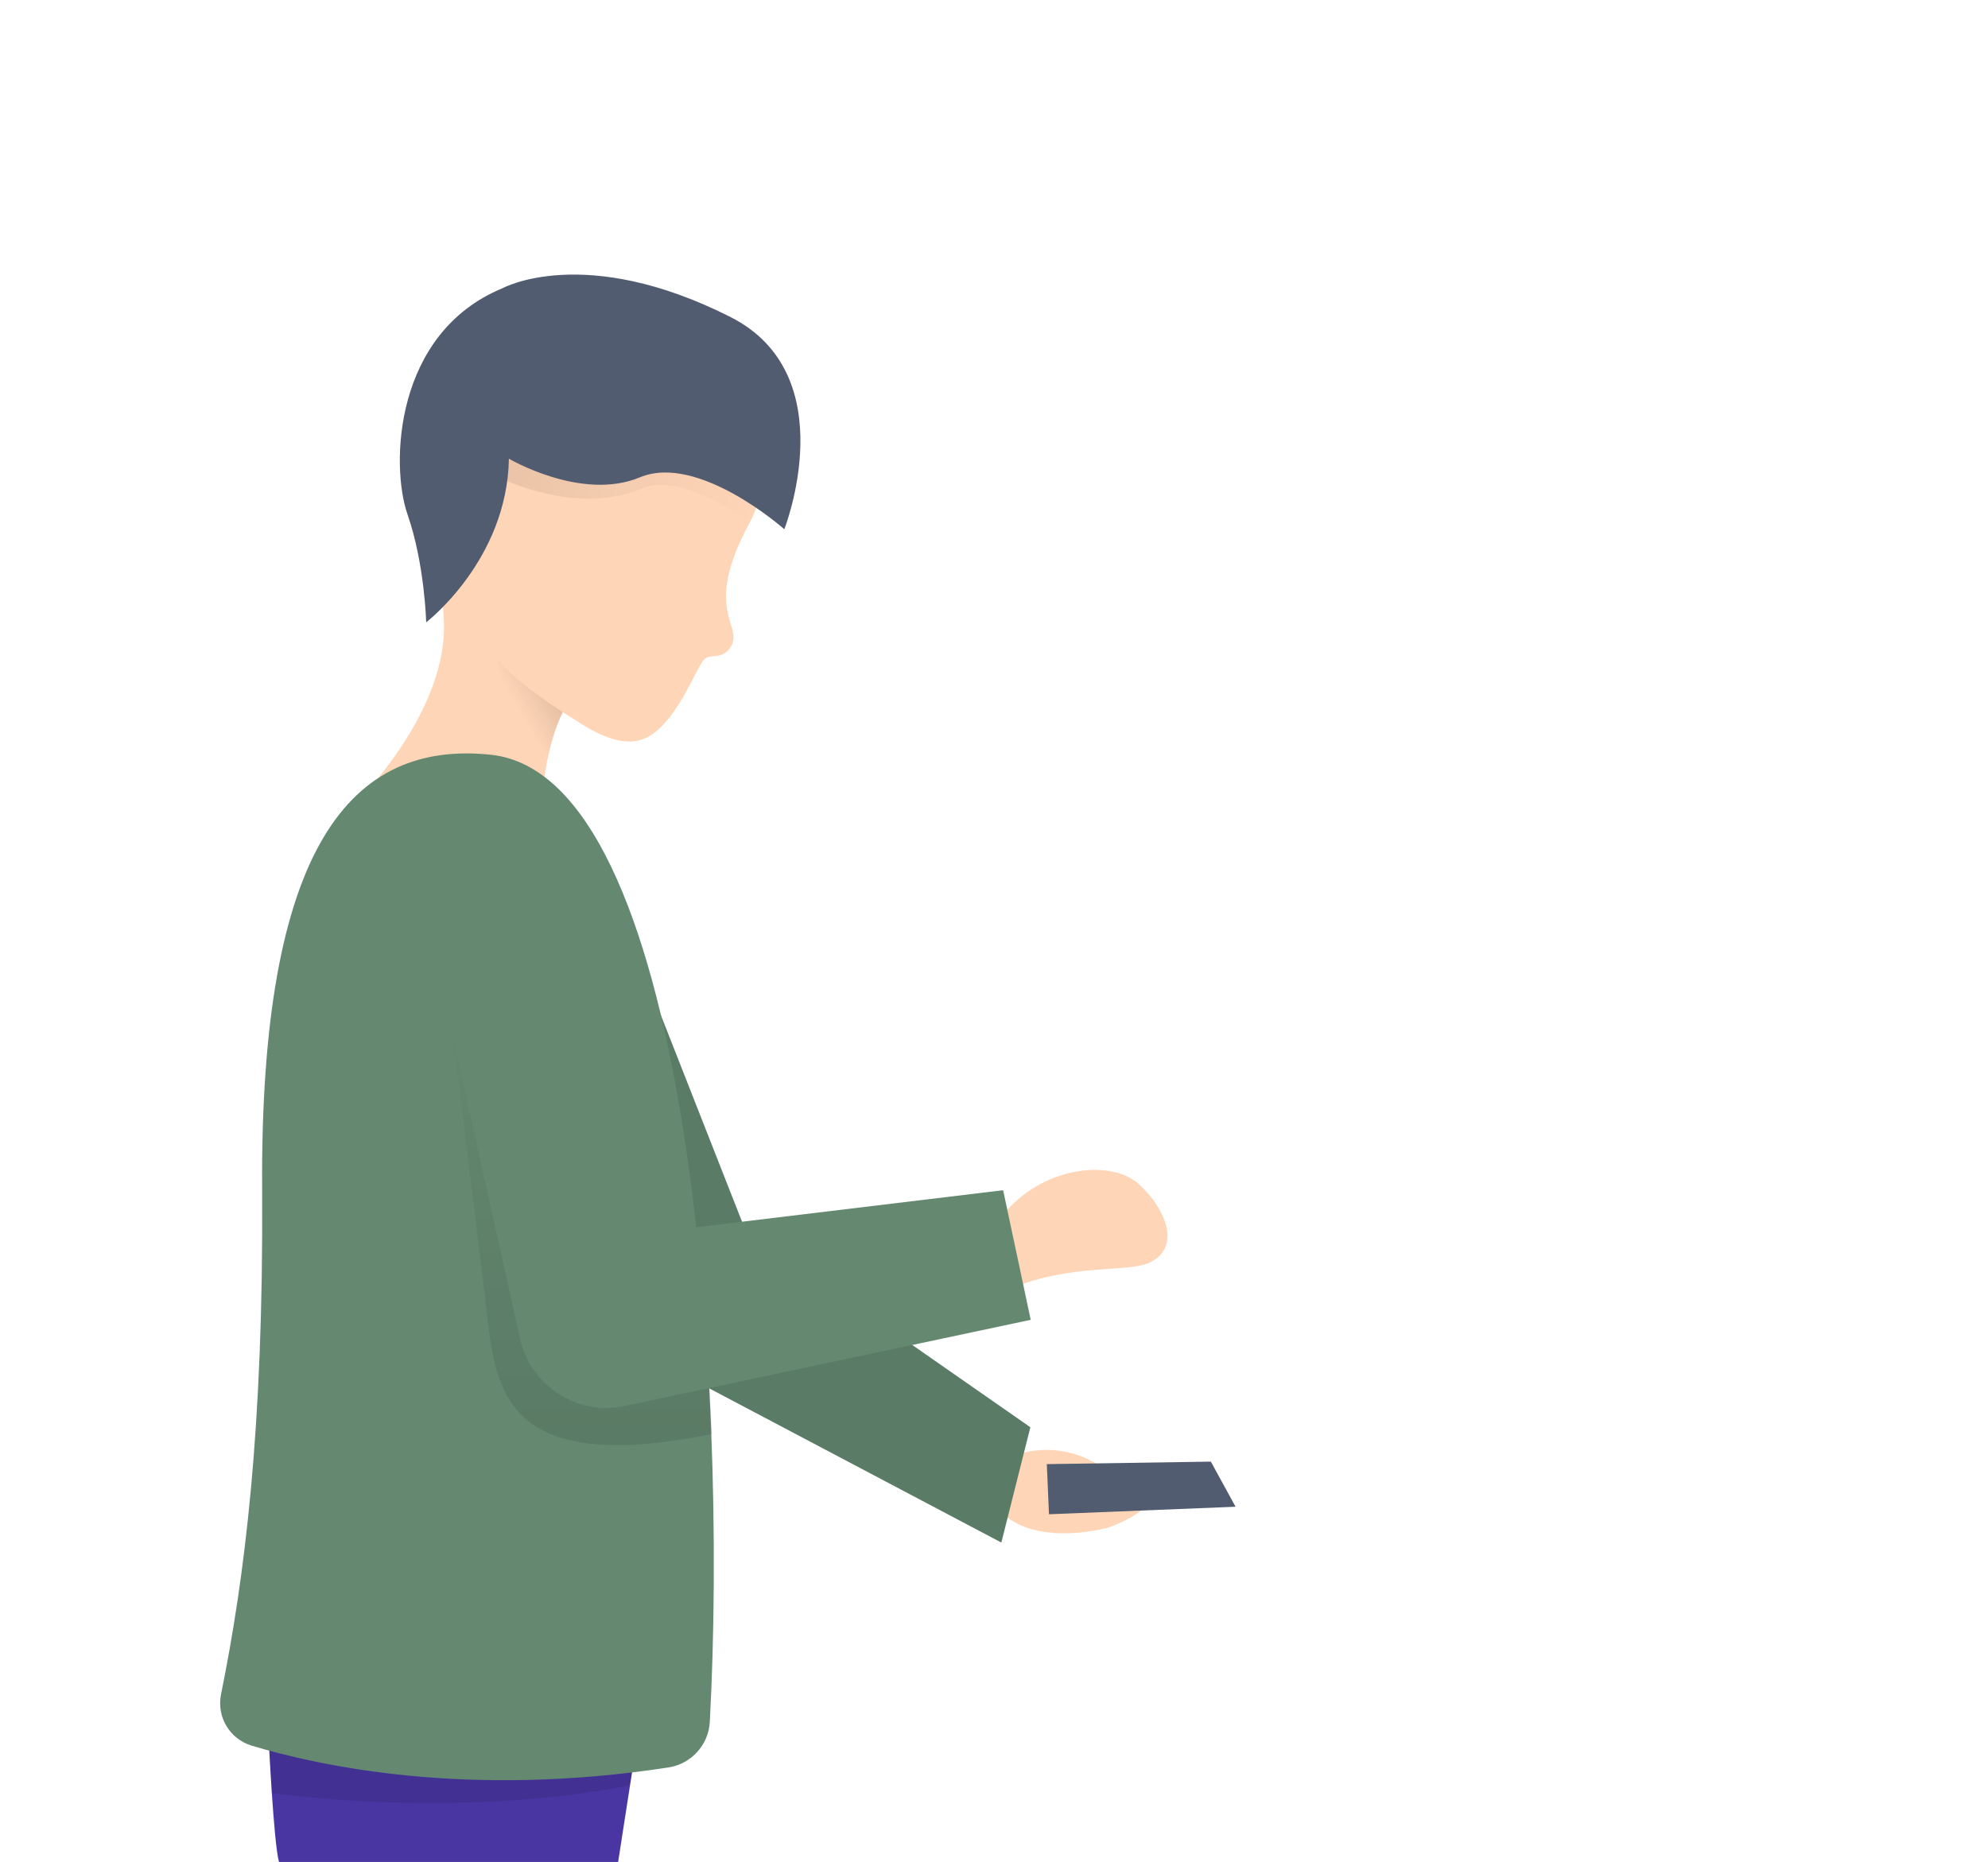 <?xml version="1.0" encoding="utf-8"?>
<!-- Generator: Adobe Illustrator 21.0.2, SVG Export Plug-In . SVG Version: 6.00 Build 0)  -->
<svg version="1.1" id="Ebene_1" xmlns="http://www.w3.org/2000/svg" xmlns:xlink="http://www.w3.org/1999/xlink" x="0px" y="0px"
	 viewBox="0 0 555.1 520" style="enable-background:new 0 0 555.1 520;" xml:space="preserve">
<style type="text/css">
	.st0{fill:#FFD5B7;}
	.st1{opacity:0.1;fill:url(#SVGID_1_);}
	.st2{fill:#515C70;}
	.st3{opacity:0.1;fill:url(#SVGID_2_);}
	.st4{fill:#4936A3;}
	.st5{opacity:0.1;}
	.st6{fill:#648870;}
	.st7{opacity:0.1;fill:url(#SVGID_3_);}
</style>
<g>
	<path class="st0" d="M140.5,182l-18.3-20.7c0.9,4.3,1.6,8.1,1.7,11.1c2,30.3-32.6,60-32.6,60l60.6-14.4c0,0,3.4-32.6,19.7-27.7h0
		l0,0L140.5,182z"/>
	<path class="st0" d="M209.1,146.4c14.3-26.7-15.6-43.7-15.6-43.7c-69.3-32.3-69,25.4-71.8,56.1l11.5,25.1l27.3,17.1l0,0
		c14.2,9.5,20,6.2,24.6,1.5c5.9-6.2,9.7-16.5,11.5-18.3c1.6-1.9,5.3,0.5,7.7-4C207.2,174.2,196.3,170.3,209.1,146.4z"/>
	
		<linearGradient id="SVGID_1_" gradientUnits="userSpaceOnUse" x1="152.012" y1="312.141" x2="238.858" y2="312.141" gradientTransform="matrix(0.956 0.293 -0.293 0.956 72.963 -222.329)">
		<stop  offset="0" style="stop-color:#000000"/>
		<stop  offset="1" style="stop-color:#000000;stop-opacity:0"/>
	</linearGradient>
	<path class="st1" d="M209.3,146.1c1.7-3.2,2.8-6.3,3.3-9.2c-0.1-5.8-1.8-11.6-2.6-15.4l-46.4-18.4l-27.3-0.6
		c-7.3,8-10.5,20.2-12.2,32.3l2.6,14.6c0,0,11.1-9.9,13.2-15.8c0,0,21,10.4,38.8,3C187.6,132.7,201.2,139.6,209.3,146.1z"/>
	<path class="st2" d="M203.9,88.5c-40.8-20.6-63.6-8-63.6-8C110,93,109,130,113.8,143.7c4.8,13.8,5.2,30.1,5.2,30.1
		s22.6-17.3,23.1-45.7c0,0,20.3,12,36.6,5.2c16.3-6.8,40.3,14.5,40.3,14.5S236,104.7,203.9,88.5z"/>
	<linearGradient id="SVGID_2_" gradientUnits="userSpaceOnUse" x1="143.802" y1="198.796" x2="153.771" y2="193.041">
		<stop  offset="8.737864e-02" style="stop-color:#000000;stop-opacity:0"/>
		<stop  offset="1" style="stop-color:#000000"/>
	</linearGradient>
	<path class="st3" d="M157.2,198.9c0,0-13.2-8.3-18.3-14.8c0,0,0.3,12.8,14.3,26.7C154,207.2,155.2,202.8,157.2,198.9L157.2,198.9z"
		/>
	<path class="st4" d="M75,485.1c0,0,1.4,29.6,2.9,34.9h94.7l4-25.8l-5.6-39.9"/>
	<path class="st5" d="M75,485.1c0,0,0.4,7.5,0.9,15.7c49.5,6.1,86.1,0.6,100-2.2l0.7-4.3l-3.9-27.7l-32.6-2.3L75,485.1z"/>
	<path class="st0" d="M282.1,406.9c0,0,10.7-5.1,22.6,1.1c7.5,3.8,15.9,6.8,16.1,10.2c0.3,4.4-11.3,8.4-11.3,8.4s-17.9,5.2-28.5-3"
		/>
	<polygon class="st2" points="292.9,422.9 292.3,408.9 338.1,408.2 345,420.8 	"/>
	<g>
		<path class="st6" d="M112.1,239l55.1,0.4l40.7,103.6l79.8,55.6l-8.1,32.2l-107.4-56.7L112.1,239z"/>
	</g>
	<g class="st5">
		<path d="M112.1,239l55.1,0.4l40.7,103.6l79.8,55.6l-8.1,32.2l-107.4-56.7L112.1,239z"/>
	</g>
	<path class="st0" d="M318,330.7c7.8,7.1,12.1,18.3,2.3,22.2c-5.9,2.3-21.1,0.3-36.6,6.4c-9.8,3.9-10.5-11.5-3.9-19.7
		C290.8,325.7,310.2,323.6,318,330.7z"/>
	<path class="st6" d="M70.2,487.5c-6.1-1.9-9.7-8-8.5-14.2c6.6-32.6,11.9-74,11.5-140.9c-0.7-96.3,25-125.8,64-121.6
		c55.1,6.1,66.1,174.6,61,270c-0.3,6.4-5.1,11.8-11.5,12.8C130.3,502.3,88.8,493.1,70.2,487.5z"/>
	<linearGradient id="SVGID_3_" gradientUnits="userSpaceOnUse" x1="161.882" y1="403.541" x2="161.882" y2="279.5">
		<stop  offset="0" style="stop-color:#000000"/>
		<stop  offset="1" style="stop-color:#000000;stop-opacity:3.914833e-04"/>
		<stop  offset="1" style="stop-color:#000000;stop-opacity:0"/>
	</linearGradient>
	<path class="st7" d="M196.1,358.3c-8.2-4.7-15-7.8-15-7.8l-18.9-59l-37-12c0,0,7.8,62,10.5,85.1c2.7,23.4,4.3,47.7,63.1,35.9
		C198.2,386.5,197.3,372.3,196.1,358.3z"/>
	<g>
		<path class="st6" d="M145.2,373.9l-30-134.9l53.9,2.5l20.7,101.8l90.3-10.9l7.7,36.2l-113.5,24.1
			C161.1,395.4,148.1,387,145.2,373.9z"/>
	</g>
</g>
</svg>
